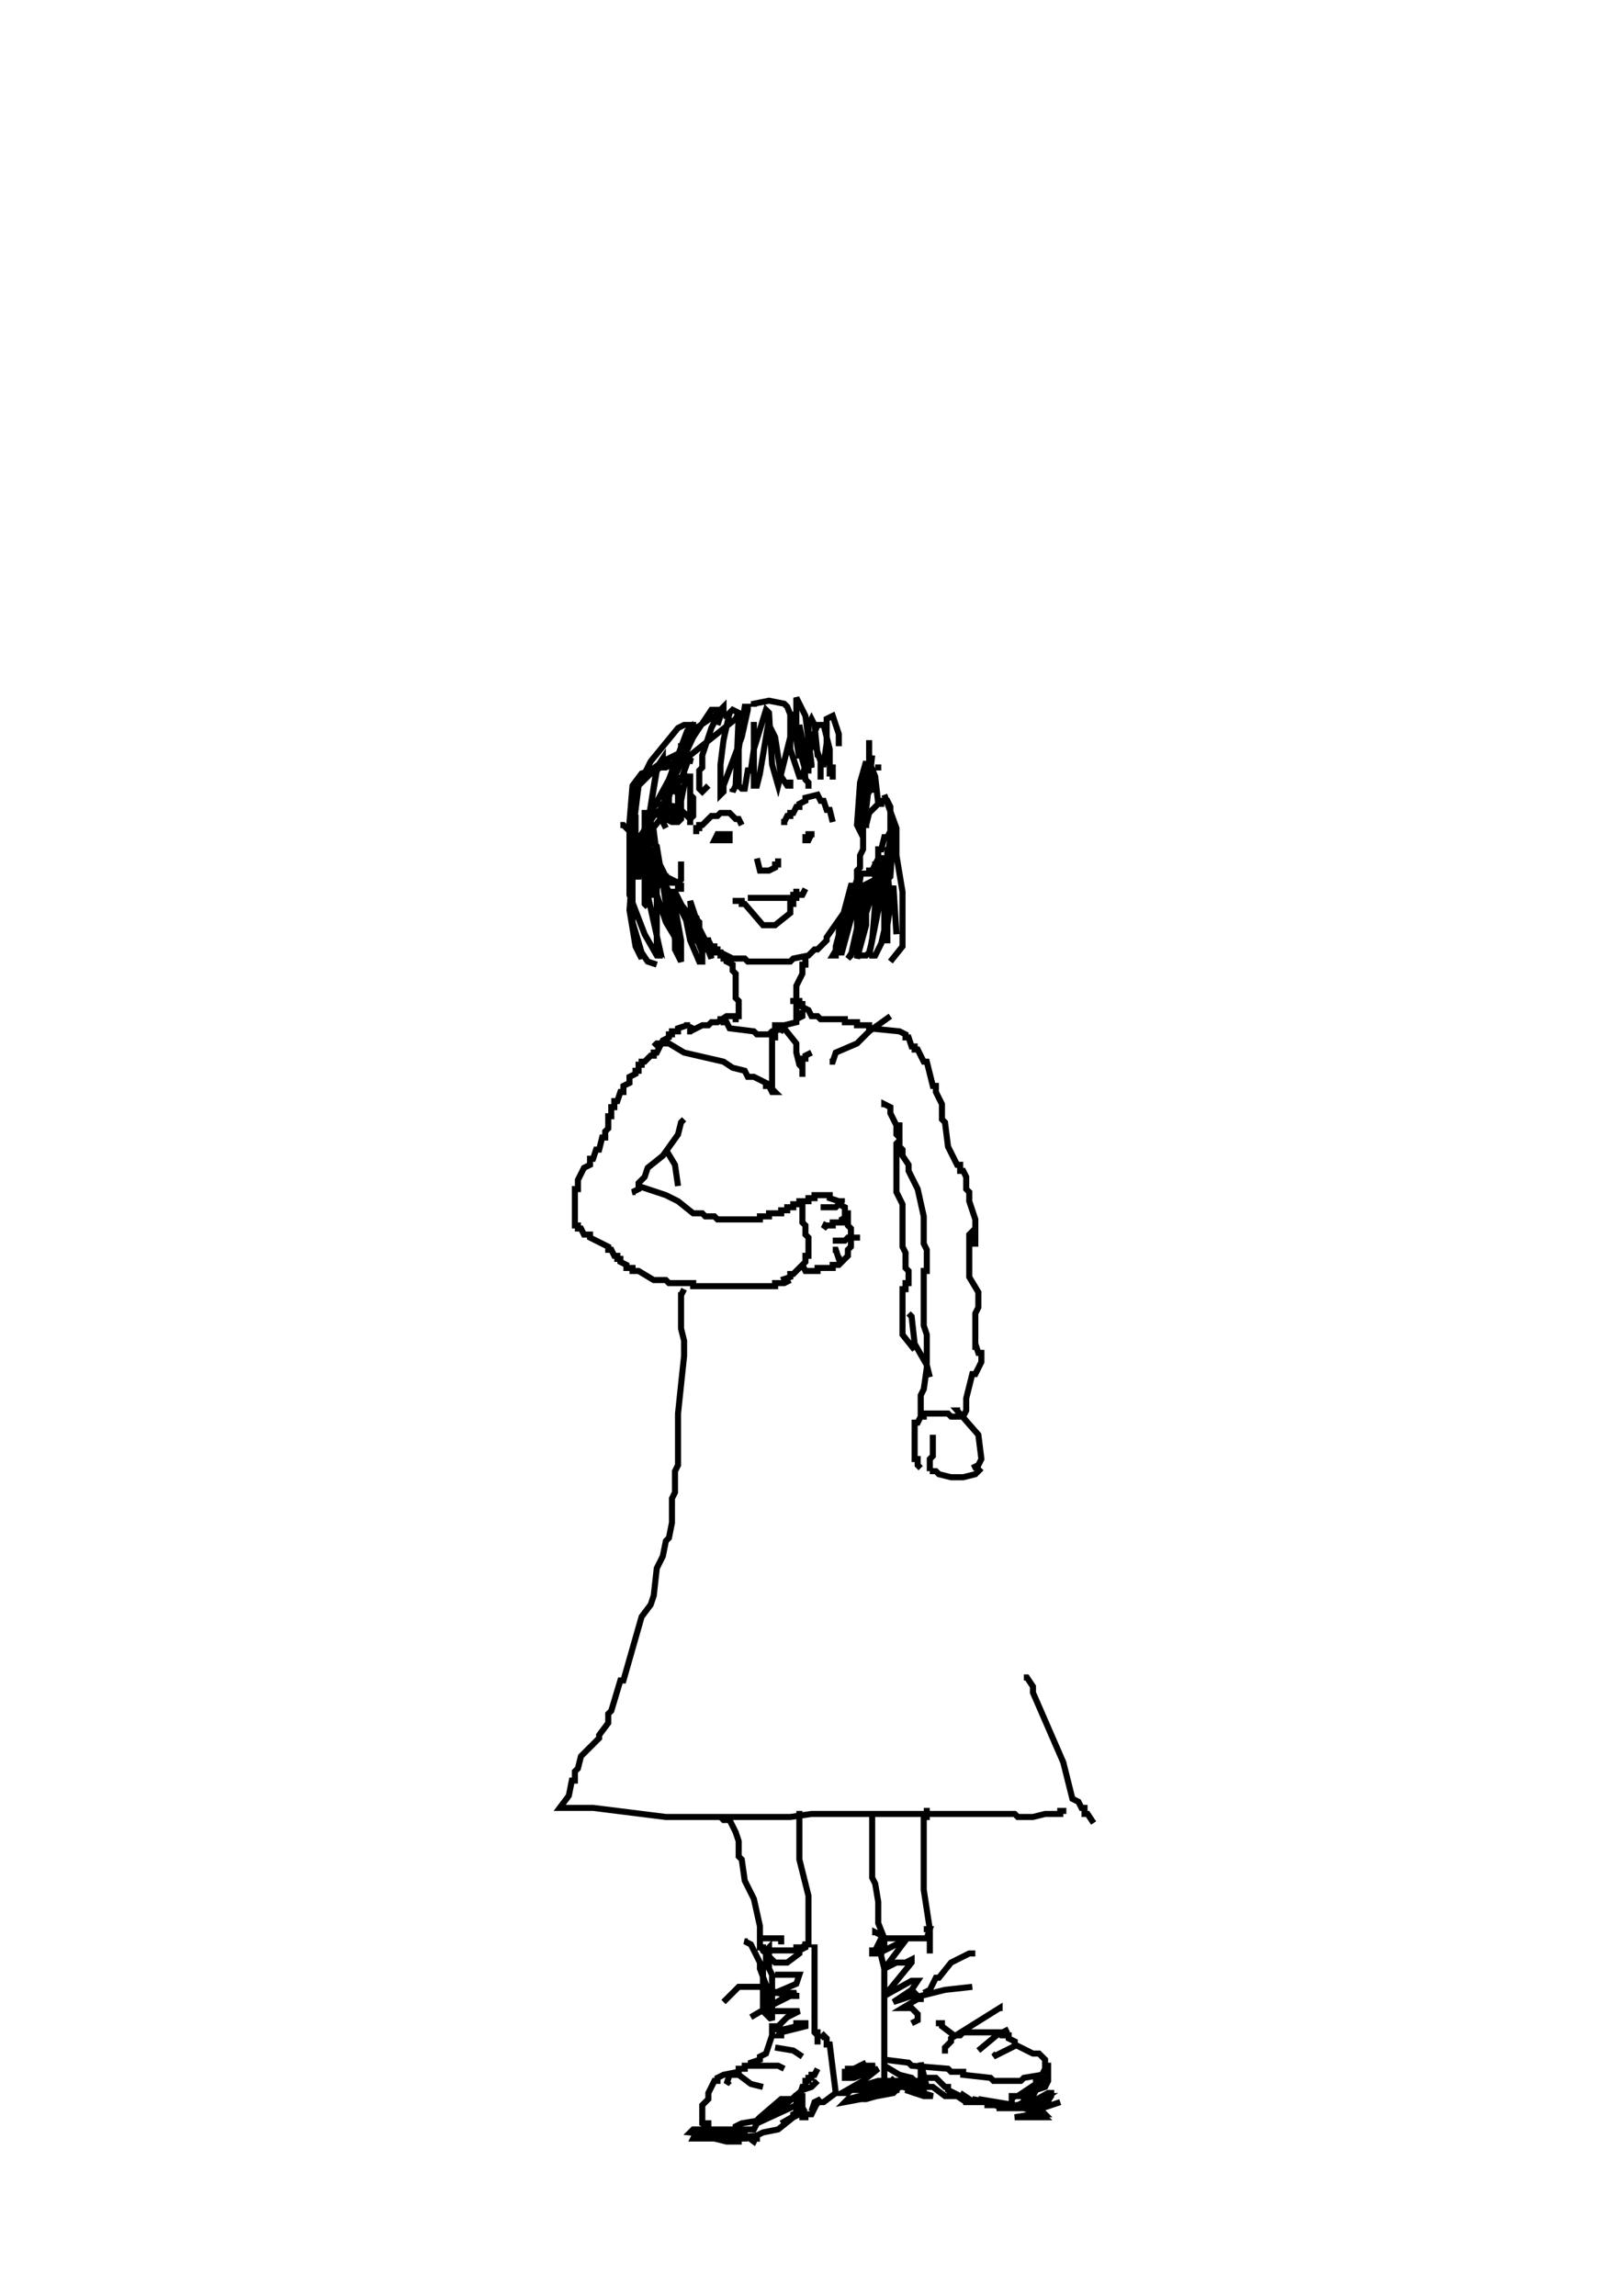 <?xml version="1.0" encoding="utf-8" ?>
<svg baseProfile="full" height="757" version="1.1" width="535" xmlns="http://www.w3.org/2000/svg" xmlns:ev="http://www.w3.org/2001/xml-events" xmlns:xlink="http://www.w3.org/1999/xlink"><defs /><rect fill="white" height="757" width="535" x="0" y="0" /><path d="M204.5 272 205.5 272 208.5 275 209.5 275 209.5 276 214.5 280 217.5 286 217.5 288 219.5 290 219.5 292 220.5 294 221.5 294 221.5 296 222.5 296 222.5 298 223.5 298 227.5 306 228.5 306 229.5 310 232.5 313 234.5 313 235.5 314 237.5 314 241.5 316 245.5 316 246.5 317 260.5 317 261.5 316 266.5 315 268.5 313 269.5 313 272.5 310 272.5 309 279.5 299 279.5 297 282.5 291 282.5 287 283.5 286 283.5 282 284.5 280 284.5 258M228.5 274 229.5 274 229.5 273 230.5 273 230.5 272 231.5 272 234.5 269 236.5 269 237.5 268 240.5 268 242.5 270 243.5 270 244.5 272M258.5 270 258.5 271 257.5 271 258.5 271 259.5 269 260.5 269 260.5 268 261.5 268 262.5 266 263.5 266 263.5 265 265.5 264 265.5 263 269.5 262 270.5 264 271.5 264 272.5 267 273.5 267 274.5 271M238.5 276 239.5 276 239.5 277 235.5 277 236.5 275 240.5 275 240.5 277 238.5 277 238.5 276 237.5 276 239.5 276M268.5 275 267.5 275 266.5 277 265.5 277 265.5 276 266.5 276 266.5 275 268.5 275 266.5 275M249.5 283 250.5 287 253.5 287 255.5 286 255.5 285 256.5 285 256.5 283M243.5 297 241.5 297 244.5 297 244.5 298 245.5 298 251.5 305 255.5 305 260.5 301 260.5 298 261.5 298 261.5 295 262.5 295 262.5 293M246.5 296 262.5 296 262.5 295 264.5 295 265.5 293M219.5 273 217.5 269 215.5 268 212.5 268 212.5 277 213.5 278 213.5 281 214.5 281 214.5 283 215.5 285 216.5 285 219.5 291 223.5 291 224.5 290 224.5 284M286.5 272 285.5 272 286.5 268 289.5 265 290.5 265 290.5 264 292.5 264 293.5 266 293.5 274 292.5 276 291.5 276 290.5 280 289.5 280 289.5 283 287.5 287 286.5 287 286.5 288 284.5 288 284.5 287M233.5 311 233.5 310 234.5 312 235.5 312 235.5 313 236.5 313 236.5 314 237.5 314 237.5 315 238.5 315 238.5 316 239.5 316 239.5 317 241.5 318 241.5 320 242.5 321 242.5 329 243.5 330 243.5 335 242.5 335M265.5 315 265.5 318 264.5 318 264.5 321 262.5 325 262.5 335 263.5 335 263.5 334M241.5 336 242.5 336 242.5 335 239.5 335 236.5 337 234.5 337 233.5 338 231.5 338 227.5 340 226.5 340 227.5 340 228.5 338M237.5 335 237.5 336 238.5 336 238.5 337 239.5 337 240.5 339 248.5 340 249.5 341 253.5 341 254.5 340 258.5 339 258.5 338 262.5 337 262.5 336 264.5 335 264.5 333M261.5 331 261.5 330 263.5 330 263.5 331 264.5 331 264.5 332 266.5 333 267.5 335 269.5 335 270.5 336 278.5 336 278.5 337 282.5 337 282.5 338 286.5 338 286.5 339 296.5 340 298.5 341 298.5 342 299.5 342 300.5 345 301.5 345 301.5 346 302.5 346 304.5 350 305.5 350 307.5 358 308.5 358 308.5 360 310.5 364 310.5 369 311.5 370 312.5 378 315.5 384 316.5 384 316.5 386 317.5 386 318.5 388 318.5 392 319.5 393 319.5 396 321.5 402 321.5 411M226.5 337 226.5 338 223.5 339 223.5 340 221.5 340 221.5 341 220.5 341 220.5 342 218.5 343 216.5 347 215.5 347 215.5 348 214.5 348 212.5 350 211.5 350 211.5 351 210.5 351 210.5 353 209.5 353 209.5 354 207.5 355 207.5 357 205.5 358 205.5 360 204.5 360 203.5 363 202.5 363 202.5 365 201.5 365 201.5 368 200.5 368 200.5 372 199.5 373 199.5 375 198.5 375 197.5 379 196.5 379 195.5 382 194.5 382 194.5 384 192.5 385 190.5 389 190.5 392 189.5 392 189.5 404 190.5 404 190.5 405 191.5 405 192.5 407 194.5 407 194.5 408 200.5 411 200.5 412 201.5 412 202.5 414 203.5 414 203.5 415 204.5 415 204.5 416 206.5 417 206.5 418 208.5 418 208.5 419 210.5 419 215.5 422 219.5 422 220.5 423 228.5 423 228.5 424 255.5 424 255.5 423 258.5 423 260.5 422M210.5 391 219.5 394 223.5 396 228.5 400 231.5 400 232.5 401 235.5 401 236.5 402 250.5 402 250.5 401 253.5 401 253.5 400 257.5 400 257.5 399 259.5 399 259.5 398 261.5 398 261.5 397 263.5 397 263.5 396 264.5 396 264.5 403 265.5 404 265.5 407 266.5 408 266.5 414 265.5 414 265.5 416 261.5 420 260.5 420 260.5 421 257.5 422M265.5 396 265.5 397 265.5 396 266.5 396 266.5 395 268.5 395 268.5 394 273.5 394 273.5 395 276.5 396 276.5 397 278.5 398 278.5 400 279.5 400 279.5 404 280.5 405 280.5 411 279.5 412 279.5 414 276.5 417 274.5 417 274.5 418 269.5 418 269.5 419 265.5 419 264.5 417M270.5 398 275.5 398 277.5 396 277.5 395M272.5 403 271.5 405 272.5 404 274.5 404 274.5 403 277.5 403 277.5 402 279.5 401M274.5 409 278.5 409 279.5 408 282.5 408 282.5 407M274.5 412 275.5 412 276.5 415 277.5 415M236.5 239 237.5 236 235.5 236 229.5 240 227.5 243 226.5 243 225.5 246 224.5 246 224.5 248 221.5 254 221.5 258 223.5 262 223.5 265 224.5 266M237.5 234 238.5 233 238.5 235 236.5 236 234.5 240 231.5 249 231.5 253 230.5 254 230.5 260 231.5 261 233.5 259M243.5 236 242.5 259 241.5 261 241.5 260M248.5 238 248.5 259 249.5 259 250.5 255 253.5 237 253.5 239 255.5 243 257.5 256 259.5 259 260.5 259 260.5 257M263.5 242 263.5 239 264.5 244 265.5 257 266.5 258 266.5 260M266.5 240 266.5 242 268.5 245 270.5 251 270.5 257M227.5 242 227.5 240 226.5 241 220.5 257 214.5 268 214.5 271 213.5 273 215.5 295 216.5 295 219.5 304 222.5 309M230.5 241 228.5 240 228.5 239 225.5 239 223.5 240 214.5 251 210.5 259 208.5 275 208.5 304 211.5 314 213.5 317 216.5 318M286.5 244 286.5 251 288.5 256 289.5 265M290.5 253 289.5 253 289.5 254M291.5 262 295.5 273 295.5 282 297.5 294 297.5 312 293.5 317M290.5 284 291.5 284 292.5 286 293.5 298 290.5 311 288.5 315 287.5 315 287.5 316M288.5 284 288.5 298 287.5 310 286.5 314 285.5 315 282.5 315M287.5 292 286.5 292 284.5 294 281.5 313 279.5 316 280.5 315 282.5 306 282.5 296 283.5 290 282.5 290 281.5 293 280.5 303 277.5 314 276.5 314 276.5 307 280.5 292 281.5 292 281.5 294 279.5 297 275.5 312 275.5 315 274.5 315 277.5 310 280.5 300 284.5 292 286.5 291 283.5 305 282.5 316 285.5 305 285.5 301 288.5 292 289.5 286 290.5 285 289.5 289 288.5 304 286.5 315 289.5 300 291.5 282 291.5 310 292.5 310 292.5 305 294.5 292 295.5 308M228.5 243 227.5 243 225.5 245 224.5 248 218.5 251 214.5 254 211.5 255 208.5 259 207.5 271 207.5 295 212.5 308 216.5 315 217.5 315 217.5 316 217.5 314 216.5 314 216.5 293 217.5 290 218.5 291 219.5 298 222.5 309 222.5 313 224.5 317 224.5 310 222.5 299 222.5 294 225.5 300 227.5 310 230.5 317 231.5 317 231.5 314 229.5 309 229.5 307 228.5 306 227.5 297 229.5 303 230.5 304 230.5 306 232.5 310 233.5 310 234.5 316 231.5 308 230.5 307 229.5 302 229.5 305 232.5 311 228.5 303 223.5 297 219.5 296 219.5 295 220.5 295 223.5 310 223.5 311 222.5 310 221.5 301 220.5 299M220.5 289 214.5 289 214.5 288 211.5 285 208.5 278 208.5 267 209.5 269 209.5 275 207.5 300 209.5 312 211.5 316 211.5 315M239.5 237 239.5 236 237.5 234 234.5 234 228.5 243 221.5 258 220.5 263 220.5 267 221.5 269 222.5 269 222.5 267 223.5 266 223.5 258 224.5 257 227.5 249 242.5 237 243.5 235 241.5 234 240.5 235 238.5 244 237.5 252 237.5 262 238.5 261 238.5 259 244.5 243 246.5 234 246.5 233 245.5 233 243.5 247 243.5 259 244.5 260 245.5 260 246.5 254 247.5 254 248.5 247 252.5 234 253.5 235 254.5 252 256.5 259 261.5 239 262.5 239 263.5 247 265.5 254 266.5 254 266.5 239 267.5 237 268.5 239 269.5 249 270.5 250 270.5 252 271.5 252 272.5 245 272.5 237 274.5 236 276.5 242 276.5 245 277.5 245M287.5 249 285.5 267 283.5 274 282.5 272 283.5 258 285.5 251 285.5 258M294.5 274 293.5 289 292.5 290 292.5 285 293.5 275 294.5 273 293.5 279 292.5 280 292.5 283 293.5 283M225.5 369 224.5 370 223.5 374 218.5 381 213.5 385 212.5 388 210.5 390 210.5 392 208.5 393 209.5 393M219.5 379 222.5 384 223.5 391M224.5 426 224.5 428 224.5 427 223.5 427M225.5 425 224.5 427 224.5 438 225.5 442 225.5 447 223.5 466 223.5 483 222.5 485 222.5 492 221.5 494 221.5 502 220.5 507 219.5 508 218.5 513 216.5 517 215.5 526 214.5 529 211.5 533 205.5 554 204.5 554 201.5 564 200.5 565 200.5 568 197.5 572 197.5 573 191.5 579 190.5 583 189.5 584 189.5 587 188.5 587 187.5 592 184.5 596 195.5 596 219.5 599 260.5 599 267.5 598 334.5 598 335.5 599 340.5 599 344.5 598 349.5 598 349.5 597 351.5 597M291.5 365 291.5 364 293.5 365 293.5 367 295.5 371 295.5 374 296.5 375 296.5 378 297.5 379 297.5 381 299.5 384 299.5 386 302.5 392 304.5 401 304.5 410 305.5 412 305.5 419 304.5 419 304.5 437 305.5 440 305.5 446M322.5 405 321.5 405 319.5 407 319.5 421 322.5 426 322.5 431 321.5 433 321.5 445M296.5 370 296.5 376 295.5 377 295.5 393 297.5 397 297.5 411 298.5 413 298.5 418 299.5 419 299.5 423 298.5 423 298.5 425 297.5 425 297.5 440 301.5 445M306.5 443 305.5 443 305.5 451 304.5 458 303.5 460 303.5 466 312.5 466 313.5 467 317.5 467 318.5 465 318.5 461 320.5 453 321.5 453 323.5 449 323.5 446 322.5 446 321.5 443 320.5 443M306.5 466 304.5 466 304.5 467 303.5 467 302.5 469 301.5 469 301.5 481 302.5 481 302.5 483 303.5 484M316.5 465 315.5 465 322.5 473 323.5 481 322.5 483 320.5 484M308.5 474 307.5 474 307.5 480 306.5 481 306.5 485M306.5 485 308.5 485 309.5 486 313.5 487 317.5 487 321.5 486 323.5 484M299.5 433 300.5 434 301.5 443 305.5 450 306.5 454M337.5 553 338.5 553 340.5 556 340.5 558 350.5 581 353.5 593 355.5 594 356.5 596 357.5 596 357.5 598 358.5 598 360.5 601M215.5 345 216.5 344 220.5 344 225.5 347 238.5 350 241.5 352 245.5 353 246.5 355 248.5 355 252.5 357 252.5 358 253.5 358 254.5 360 255.5 360 254.5 359 254.5 342 255.5 342 255.5 337M258.5 340 256.5 339 256.5 338 258.5 338 258.5 339 262.5 344 262.5 347 263.5 351 264.5 352 264.5 355 264.5 349 265.5 349 265.5 348 267.5 347M273.5 350 274.5 350 275.5 347 282.5 344 286.5 340 293.5 335M237.5 599 238.5 600 240.5 600 242.5 604 243.5 607 243.5 612 244.5 613 245.5 620 248.5 626 250.5 635 250.5 639 251.5 639 251.5 640M264.5 598 263.5 598 263.5 613 266.5 625 266.5 642M287.5 598 287.5 619 288.5 621 289.5 627 289.5 634 291.5 639 291.5 643M305.5 596 305.5 599 304.5 599 304.5 623 306.5 636 306.5 644M251.5 642 250.5 642 250.5 641 250.5 642 251.5 642 251.5 643 255.5 647 259.5 647 263.5 644 263.5 643 265.5 642 265.5 640 265.5 641 264.5 642 262.5 642 262.5 643 251.5 643 250.5 641 250.5 639 257.5 639 257.5 640 258.5 640M246.5 640 245.5 640 247.5 641 250.5 647 250.5 649 253.5 657 253.5 664 254.5 666 254.5 651 253.5 649 253.5 642 252.5 643 252.5 648 251.5 649 251.5 663 252.5 664 252.5 663M268.5 641 268.5 670 269.5 671 269.5 674 269.5 669M255.5 651 263.5 651 262.5 654 255.5 657 252.5 657 262.5 657 254.5 661 252.5 663 263.5 663 259.5 665 256.5 668 255.5 668 255.5 669 258.5 669 262.5 668 262.5 667 265.5 667 265.5 668 257.5 670 256.5 671 257.5 671 257.5 670M291.5 638 290.5 638 290.5 639 305.5 639 306.5 636 304.5 636M288.5 638 288.5 637 290.5 638 290.5 639 288.5 643 287.5 643 287.5 644 289.5 644 295.5 641 297.5 641 291.5 649 295.5 647 298.5 647 300.5 646 300.5 647 291.5 658 300.5 653 302.5 653 300.5 656 294.5 660 300.5 658 301.5 657 302.5 658 302.5 659 297.5 662 300.5 662 302.5 664 302.5 666 300.5 667M291.5 639 290.5 638 290.5 645 291.5 649 291.5 667M304.5 657 306.5 656 308.5 652 309.5 652 313.5 647 319.5 644 320.5 644 320.5 645M304.5 659 303.5 659 303.5 658 311.5 656 320.5 655M259.5 658 250.5 655 243.5 655 238.5 660M262.5 659 262.5 658 259.5 658 247.5 665M254.5 667 254.5 671 252.5 677 250.5 678 250.5 679 247.5 680 247.5 681 245.5 681 245.5 682 243.5 682 243.5 683 238.5 684 236.5 685 236.5 686 235.5 686 233.5 690 233.5 692 231.5 694 231.5 700 233.5 701 233.5 702 238.5 702 238.5 703 244.5 703 244.5 702 248.5 702 249.5 700 262.5 694 262.5 691 263.5 691 264.5 688 265.5 688 265.5 686 266.5 686 266.5 685 267.5 685 267.5 684 268.5 684 269.5 682M270.5 672 271.5 671 272.5 672 272.5 674 273.5 674 275.5 690 271.5 693 269.5 693 267.5 697 265.5 697 265.5 698 264.5 698 264.5 690M233.5 701 233.5 700 232.5 700 232.5 701 234.5 703 237.5 703 239.5 702 242.5 702 242.5 701 244.5 700 250.5 699 253.5 696 258.5 694 258.5 693 260.5 692 257.5 692 250.5 698 249.5 699 250.5 699 257.5 695 264.5 689 267.5 688 269.5 686M240.5 686 239.5 687 240.5 684 243.5 684 247.5 687 251.5 688M248.5 681 256.5 681 258.5 682M255.5 675 261.5 676 264.5 678M290.5 662 291.5 662 291.5 687 290.5 687M291.5 681 296.5 684 300.5 685 302.5 687 304.5 687 304.5 688 307.5 688 311.5 691 315.5 691 318.5 693 325.5 693 325.5 694 329.5 694 329.5 695 335.5 695M309.5 666 309.5 667 310.5 667 310.5 668 314.5 671 316.5 671 317.5 670 330.5 670 330.5 671 332.5 671 332.5 672 334.5 673 334.5 674 340.5 677 342.5 677 344.5 679 344.5 681 345.5 681 345.5 686 344.5 688 341.5 689 340.5 691 339.5 691 339.5 692 335.5 694 333.5 694 333.5 693 332.5 693M291.5 678 291.5 679 299.5 680 300.5 681 312.5 682 313.5 683 317.5 683 317.5 684 326.5 685 327.5 686 336.5 686 337.5 685 343.5 684 344.5 682M311.5 677 311.5 675 313.5 673 313.5 672 329.5 662 329.5 663M322.5 676 328.5 671 332.5 669M328.5 677 327.5 678 335.5 674M294.5 685 294.5 686 292.5 686 292.5 687 294.5 687 295.5 688 305.5 688 303.5 680 303.5 688 304.5 688 304.5 686 292.5 686 304.5 687 304.5 685 308.5 685 311.5 688 312.5 688 312.5 689 318.5 692 318.5 693 319.5 693 319.5 692 316.5 690M267.5 696 268.5 693 270.5 692 267.5 696M248.5 702 244.5 702 238.5 704 230.5 704 229.5 705 228.5 705 229.5 703 230.5 703 230.5 704 243.5 705 245.5 703 245.5 702 243.5 702 240.5 704 232.5 704 231.5 703 231.5 702 232.5 702 238.5 705 245.5 705 245.5 704M343.5 688 343.5 686 341.5 686 341.5 687 335.5 691 333.5 691 333.5 692 334.5 691 336.5 691 341.5 689 345.5 685 345.5 684 345.5 685 343.5 686 342.5 688 337.5 691 337.5 692 336.5 692M293.5 685 294.5 686 289.5 686 286.5 687 290.5 689 296.5 689 292.5 689 286.5 687 294.5 687 307.5 691 304.5 691 298.5 689 300.5 689 301.5 690 305.5 690M322.5 693 320.5 692 325.5 693 330.5 695 337.5 695 343.5 696 344.5 697 341.5 697 338.5 695 322.5 692 334.5 694 343.5 697 344.5 698 334.5 698 340.5 697 346.5 693 336.5 695 338.5 695 342.5 693 345.5 691 344.5 691 336.5 695 345.5 690 346.5 690 346.5 691 344.5 694 343.5 694 343.5 695 349.5 693M244.5 703 248.5 706 249.5 704 240.5 705 228.5 705 243.5 705 243.5 706 239.5 706 231.5 704 233.5 703 241.5 702 228.5 702 227.5 703 249.5 705 249.5 704 251.5 703 256.5 702 261.5 698 261.5 697 263.5 696 263.5 697 257.5 700 264.5 696 265.5 695 262.5 696 262.5 697M284.5 683 282.5 683 284.5 682 287.5 682 281.5 683 277.5 683 281.5 683 282.5 682 288.5 681 283.5 681 282.5 682 278.5 683 279.5 683 279.5 682 281.5 682 285.5 680 278.5 684 278.5 685 281.5 685 289.5 682 284.5 686 277.5 690 279.5 690 280.5 689 285.5 688 289.5 686 279.5 689 287.5 689 288.5 688 290.5 688 287.5 690 279.5 692 278.5 693 294.5 690 295.5 689 293.5 689 292.5 690 285.5 692 281.5 692 284.5 692 284.5 691 285.5 691M220.5 260 222.5 260 222.5 259 224.5 257 225.5 257 225.5 256 222.5 257 220.5 261 218.5 269 214.5 274 214.5 275 211.5 276 211.5 278 211.5 275 215.5 269 218.5 266 219.5 262 221.5 261 221.5 260 220.5 260 220.5 262 219.5 263 219.5 270 221.5 271 223.5 271 224.5 270 224.5 264 225.5 259 226.5 256 227.5 256 227.5 272 227.5 270 228.5 269 228.5 263 227.5 262 227.5 268 226.5 269 223.5 266 216.5 265 214.5 267 212.5 273 214.5 277 216.5 279 217.5 285 219.5 289 223.5 291 223.5 292 224.5 292 224.5 293 223.5 293 223.5 292 224.5 292M228.5 251 224.5 250 219.5 253 216.5 253 209.5 260 208.5 271 208.5 275 209.5 277 209.5 290 209.5 289 210.5 289 211.5 278 213.5 272 216.5 253 218.5 250 218.5 251 219.5 251 216.5 254 214.5 266 213.5 295 217.5 313 216.5 312 216.5 282 215.5 274 213.5 275 212.5 279 212.5 298 213.5 299M248.5 233 248.5 232 253.5 231 258.5 232 259.5 233 261.5 238 263.5 250 262.5 244 262.5 230 265.5 236 267.5 252 267.5 253 264.5 247 262.5 239 260.5 235 260.5 247 263.5 256 264.5 256 265.5 252 266.5 251 267.5 244 269.5 239 271.5 239 273.5 247 273.5 256 273.5 253 274.5 253 274.5 257M286.5 254 286.5 253 287.5 254 287.5 258 288.5 261 287.5 259 286.5 261 285.5 261" fill="none" stroke="black" stroke-width="2" /></svg>